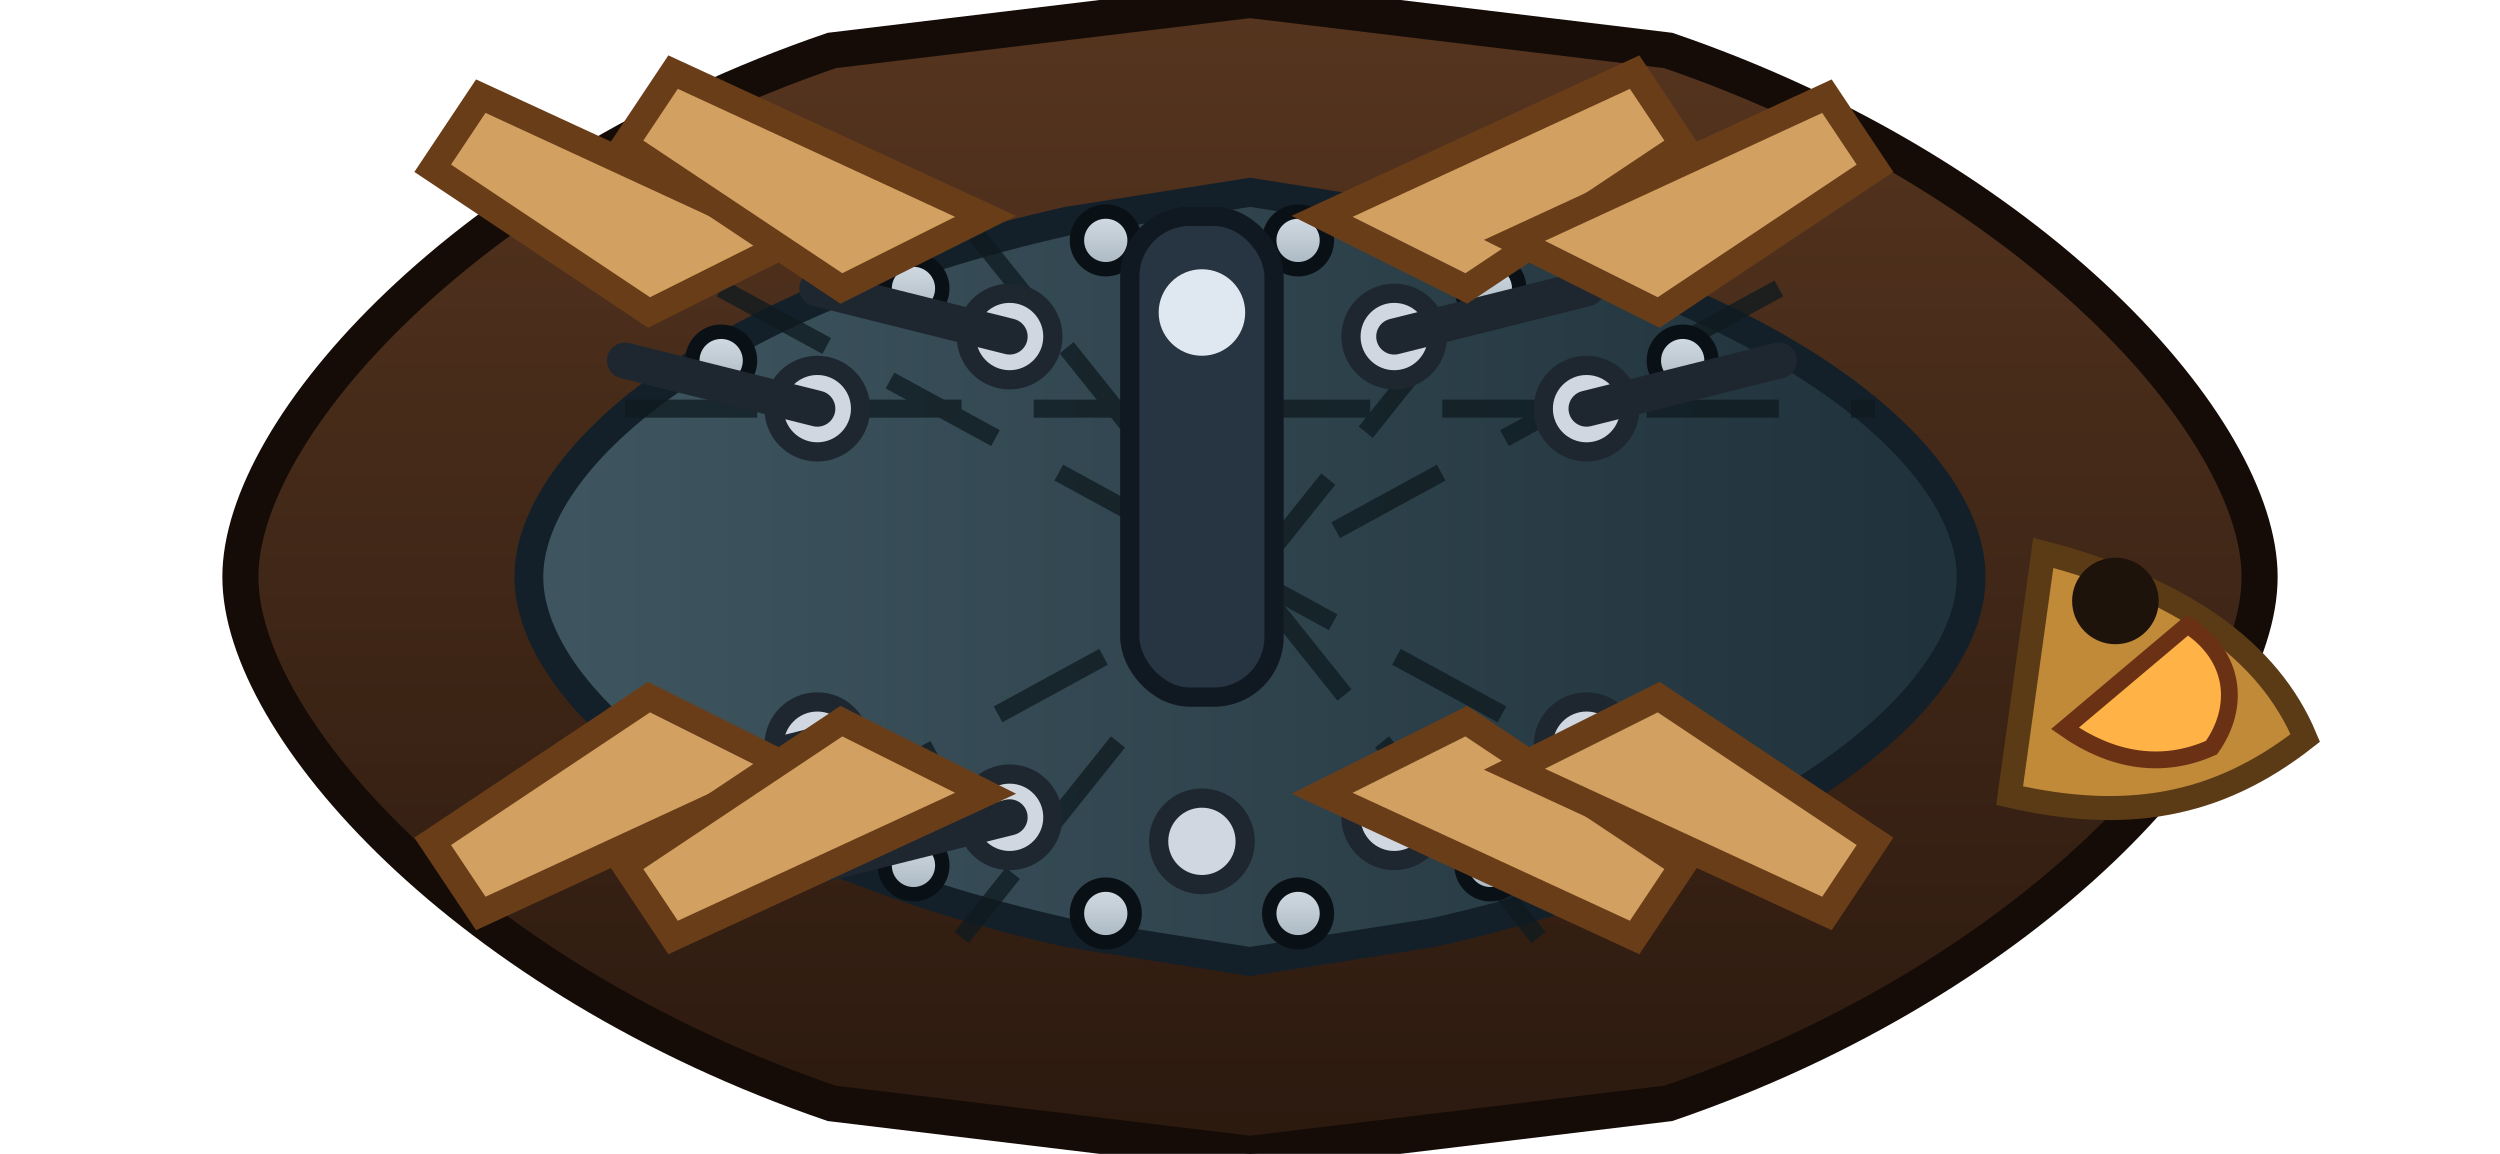 <svg xmlns="http://www.w3.org/2000/svg" viewBox="0 0 208 96">
  <defs>
    <linearGradient id="turtle-hull" x1="0" y1="0" x2="0" y2="1">
      <stop offset="0" stop-color="#56351f"/>
      <stop offset="1" stop-color="#2b190f"/>
    </linearGradient>
    <linearGradient id="turtle-shell" x1="0" y1="0" x2="1" y2="0">
      <stop offset="0" stop-color="#3f5660"/>
      <stop offset="1" stop-color="#1f313a"/>
    </linearGradient>
    <linearGradient id="turtle-spike" x1="0" y1="0" x2="0" y2="1">
      <stop offset="0" stop-color="#d5dee7"/>
      <stop offset="1" stop-color="#a9b6bf"/>
    </linearGradient>
  </defs>
  <path d="M20 48c0-12.4 18.8-33.4 49.2-43.8L104 0l34.8 4.2C169.2 14.6 188 35.6 188 48s-18.8 33.4-49.2 43.8L104 96l-34.8-4.2C38.8 81.4 20 60.4 20 48z" fill="url(#turtle-hull)" stroke="#150c07" stroke-width="3"/>
  <path d="M44 48c0-9.6 14.6-22.8 44.8-29.6L104 16l15.2 2.4C149.4 25.2 164 38.4 164 48s-14.6 22.8-44.8 29.6L104 80l-15.2-2.4C58.6 70.8 44 57.6 44 48z" fill="url(#turtle-shell)" stroke="#132029" stroke-width="2.4"/>
  <!-- shell scale seams -->
  <g stroke="#0e191f" stroke-width="1.5" opacity="0.75">
    <path d="M52 34h104" stroke-dasharray="11 6"/>
    <path d="M60 24l88 48" stroke-dasharray="10 6"/>
    <path d="M148 24l-88 48" stroke-dasharray="10 6"/>
    <path d="M80 18l48 60" stroke-dasharray="9 5"/>
    <path d="M128 18l-48 60" stroke-dasharray="9 5"/>
  </g>
  <!-- iron spikes -->
  <g fill="url(#turtle-spike)" stroke="#0a1116" stroke-width="1.2">
    <circle cx="60" cy="30" r="2.4"/>
    <circle cx="76" cy="24" r="2.4"/>
    <circle cx="92" cy="20" r="2.4"/>
    <circle cx="108" cy="20" r="2.4"/>
    <circle cx="124" cy="24" r="2.4"/>
    <circle cx="140" cy="30" r="2.4"/>
    <circle cx="60" cy="66" r="2.4"/>
    <circle cx="76" cy="72" r="2.4"/>
    <circle cx="92" cy="76" r="2.4"/>
    <circle cx="108" cy="76" r="2.4"/>
    <circle cx="124" cy="72" r="2.4"/>
    <circle cx="140" cy="66" r="2.4"/>
  </g>
  <!-- dragon head -->
  <path d="M170 46c11.6 3 18.8 8.2 21.8 15.4-7.4 5.8-15 7-24.6 4.8l2.8-20.2z" fill="#c18a39" stroke="#5a3b16" stroke-width="2"/>
  <path d="M182 52c4 2.6 4.4 6.8 2 10.2-4 1.8-8.2 1.2-12.2-1.6z" fill="#ffb347" stroke="#6b3114" stroke-width="1.4"/>
  <circle cx="176" cy="50" r="3.6" fill="#1d130a"/>
  <!-- cannon ports -->
  <g fill="#d0d7e0" stroke="#1e272f" stroke-width="1.6">
    <circle cx="68" cy="34" r="3.6"/>
    <circle cx="84" cy="28" r="3.6"/>
    <circle cx="100" cy="26" r="3.6"/>
    <circle cx="116" cy="28" r="3.6"/>
    <circle cx="132" cy="34" r="3.6"/>
    <circle cx="68" cy="62" r="3.6"/>
    <circle cx="84" cy="68" r="3.6"/>
    <circle cx="100" cy="70" r="3.6"/>
    <circle cx="116" cy="68" r="3.6"/>
    <circle cx="132" cy="62" r="3.6"/>
  </g>
  <g stroke="#1e272f" stroke-width="3" stroke-linecap="round">
    <line x1="68" y1="34" x2="52" y2="30"/>
    <line x1="84" y1="28" x2="68" y2="24"/>
    <line x1="116" y1="28" x2="132" y2="24"/>
    <line x1="132" y1="34" x2="148" y2="30"/>
    <line x1="68" y1="62" x2="52" y2="66"/>
    <line x1="84" y1="68" x2="68" y2="72"/>
    <line x1="116" y1="68" x2="132" y2="72"/>
    <line x1="132" y1="62" x2="148" y2="66"/>
  </g>
  <!-- oars -->
  <g fill="#d2a061" stroke="#6a3d19" stroke-width="2.2">
    <path d="M54 26l-18 -12 4 -6 26 12z"/>
    <path d="M70 24l-18 -12 4 -6 26 12z"/>
    <path d="M122 24l18 -12-4 -6-26 12z"/>
    <path d="M138 26l18 -12-4 -6-26 12z"/>
    <path d="M54 58l-18 12 4 6 26-12z"/>
    <path d="M70 60l-18 12 4 6 26-12z"/>
    <path d="M122 60l18 12-4 6-26-12z"/>
    <path d="M138 58l18 12-4 6-26-12z"/>
  </g>
  <!-- command cabin -->
  <rect x="94" y="18" width="12" height="40" rx="5" fill="#273441" stroke="#101821" stroke-width="1.6"/>
  <circle cx="100" cy="26" r="3.6" fill="#dfe7f0"/>
</svg>
